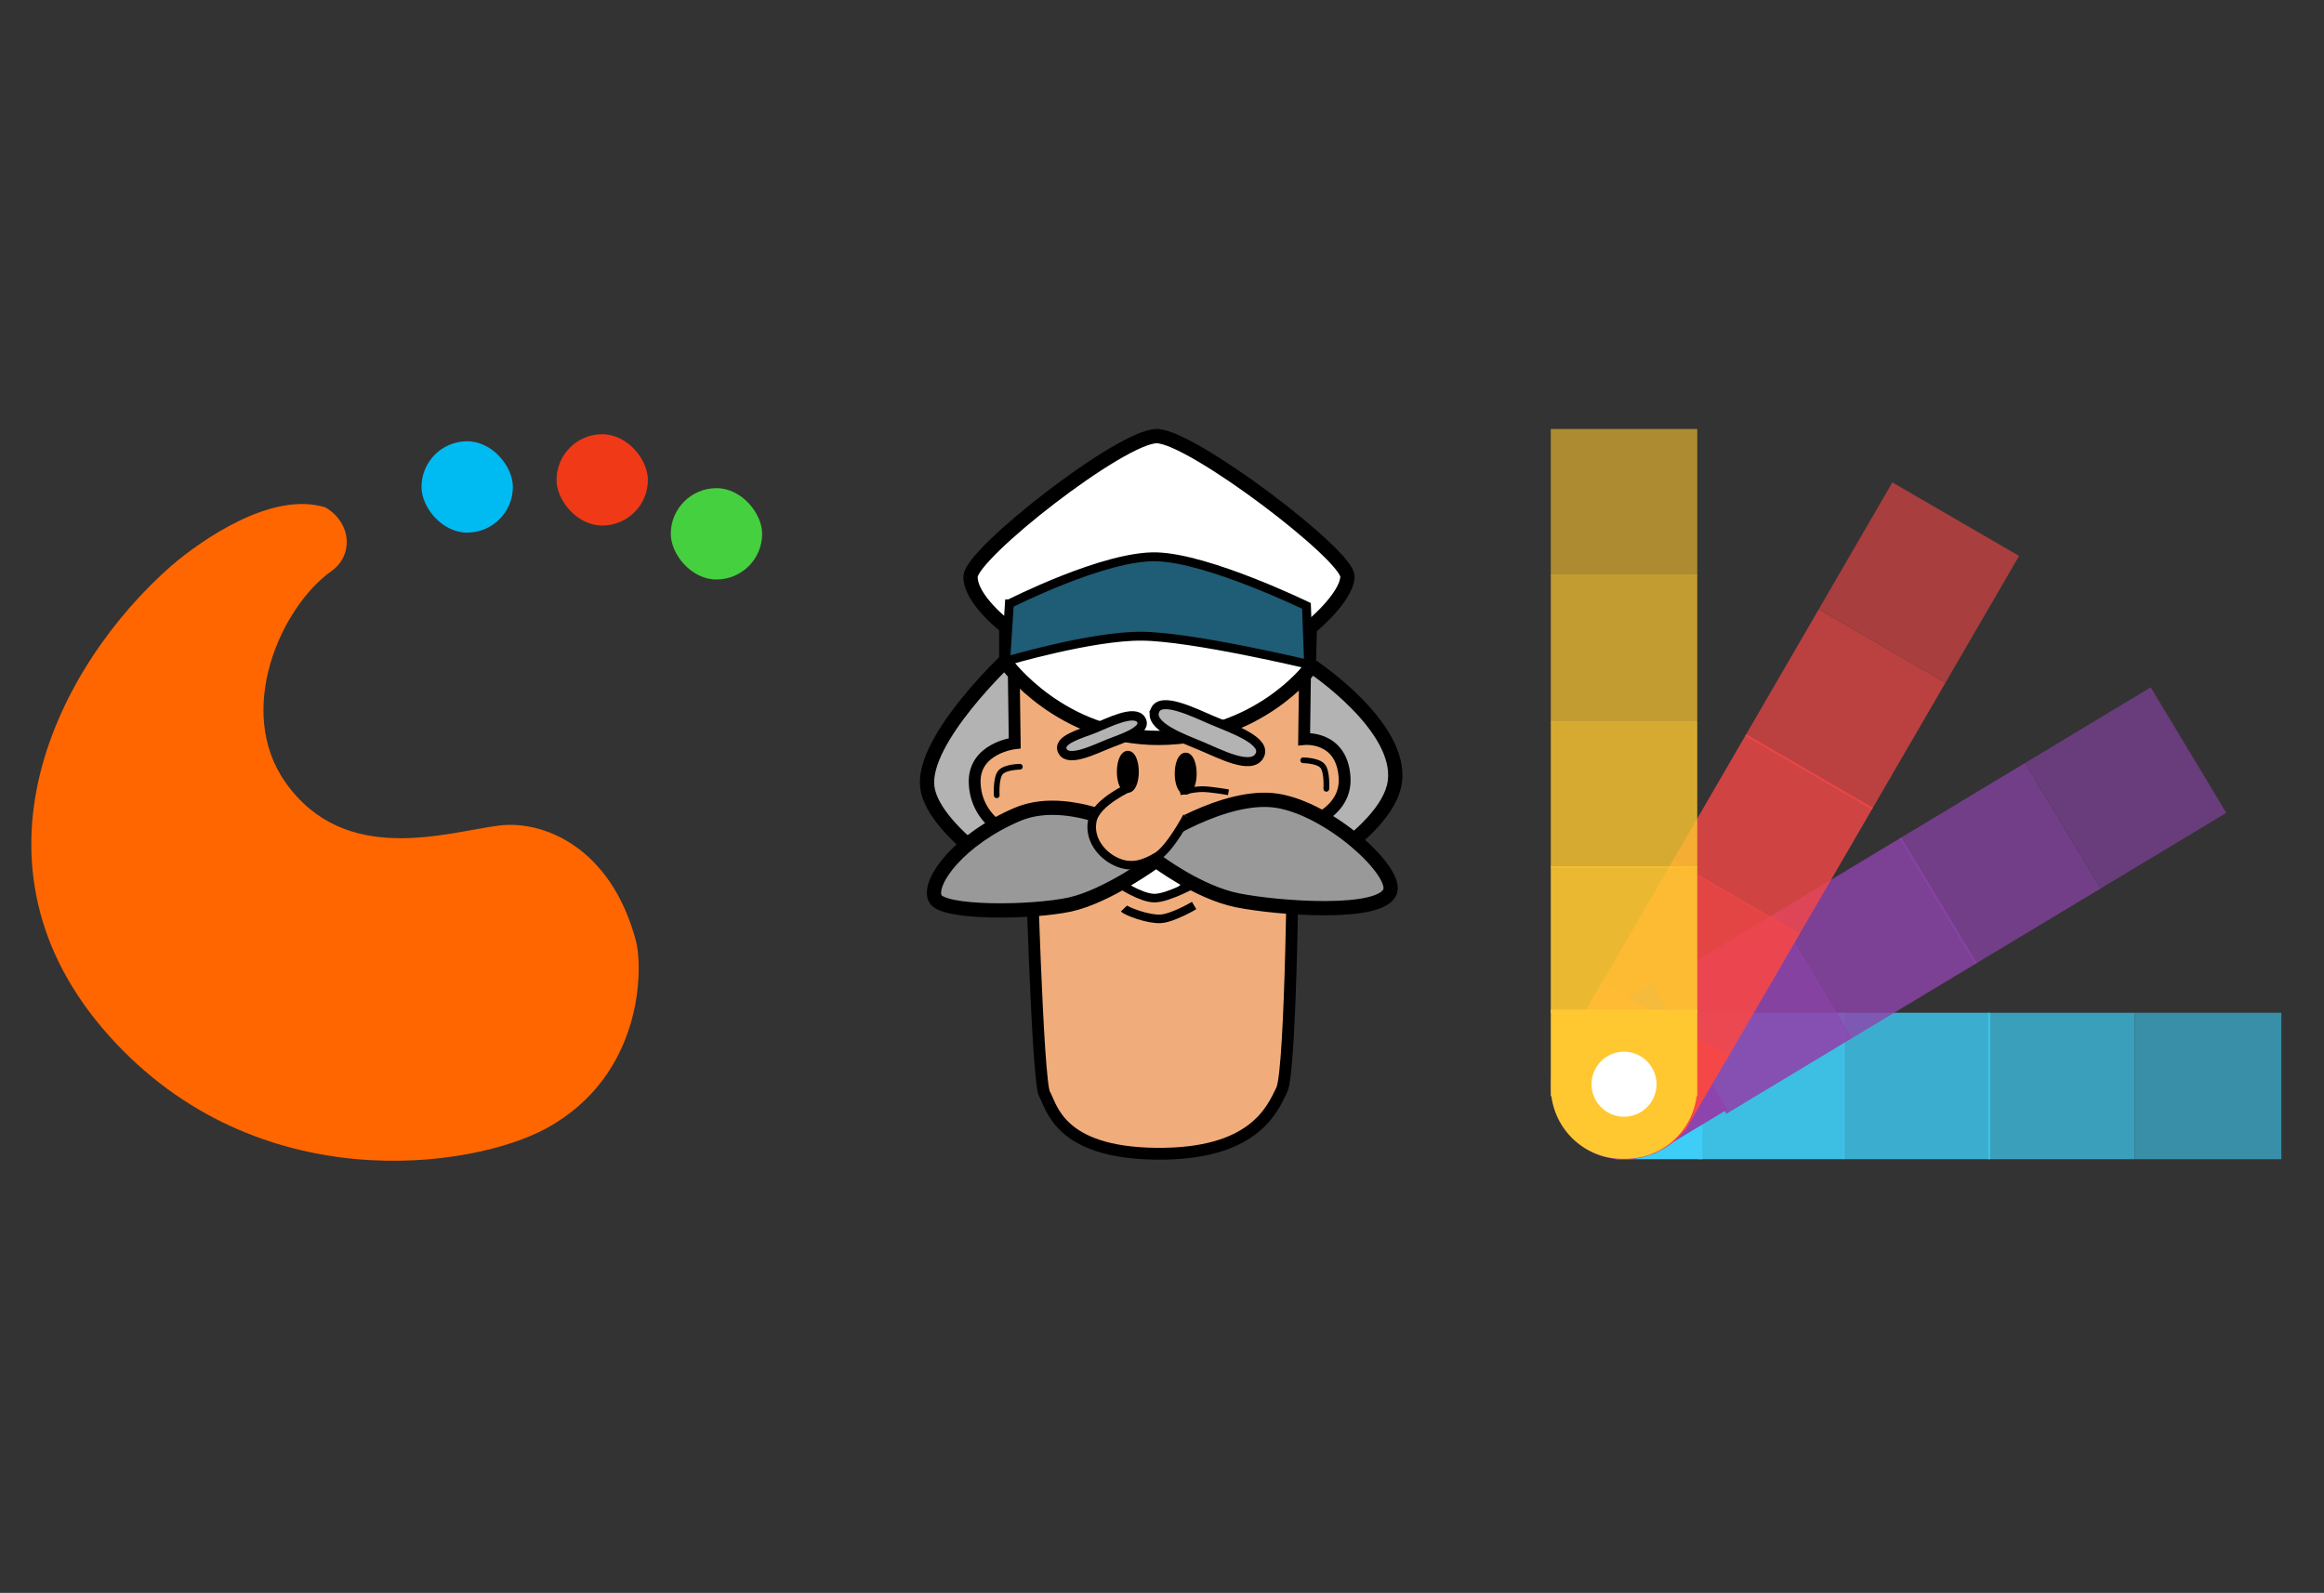 <?xml version="1.0" encoding="UTF-8" standalone="no"?>
<!-- Created with Inkscape (http://www.inkscape.org/) -->

<svg
   xmlns:dc="http://purl.org/dc/elements/1.1/"
   xmlns:cc="http://creativecommons.org/ns#"
   xmlns:rdf="http://www.w3.org/1999/02/22-rdf-syntax-ns#"
   xmlns:svg="http://www.w3.org/2000/svg"
   xmlns="http://www.w3.org/2000/svg"
   xmlns:sodipodi="http://sodipodi.sourceforge.net/DTD/sodipodi-0.dtd"
   xmlns:inkscape="http://www.inkscape.org/namespaces/inkscape"
   width="318"
   height="218"
   viewBox="0 0 318 218"
   id="svg2"
   version="1.1"
   inkscape:version="0.91 r13725"
   sodipodi:docname="kaptan.svg"
   inkscape:export-filename="/home/trlinux/yaliTema/slideshow/kaptan.png"
   inkscape:export-xdpi="90"
   inkscape:export-ydpi="90">
  <rect x="0" y="0" width="318" height="218" fill="#333333" stroke="none"/>
  <defs
     id="defs4">
    <clipPath
       id="clipPath5127"
       clipPathUnits="userSpaceOnUse">
      <path
         inkscape:connector-curvature="0"
         id="path5129"
         d="M 256,45.268 A 210.732,210.732 0 0 0 45.268,256 210.732,210.732 0 0 0 256,466.732 210.732,210.732 0 0 0 466.732,256 210.732,210.732 0 0 0 256,45.268 Z m 0,111.844 A 98.889,98.889 0 0 1 354.889,256 98.889,98.889 0 0 1 256,354.889 98.889,98.889 0 0 1 157.111,256 98.889,98.889 0 0 1 256,157.111 Z"
         style="opacity:1;fill:#f9f9f9;fill-opacity:1;stroke:none;stroke-width:0;stroke-linecap:butt;stroke-linejoin:miter;stroke-miterlimit:4;stroke-dasharray:none;stroke-dashoffset:0;stroke-opacity:1" />
    </clipPath>
    <clipPath
       clipPathUnits="userSpaceOnUse"
       id="clipPath5062">
      <circle
         style="opacity:1;fill:none;fill-opacity:1;stroke:#000000;stroke-width:0.511;stroke-miterlimit:4;stroke-dasharray:none;stroke-dashoffset:0;stroke-opacity:1"
         id="circle5064"
         cx="292.412"
         cy="78.396"
         r="43.653" />
    </clipPath>
    <linearGradient
       x1="0"
       y1="0"
       x2="1"
       y2="0"
       gradientUnits="userSpaceOnUse"
       gradientTransform="matrix(0.072,0,0,-0.072,200.722,103.273)"
       spreadMethod="pad"
       id="linearGradient356">
      <stop
         style="stop-opacity:1;stop-color:#ffce00"
         offset="0"
         id="stop358" />
      <stop
         style="stop-opacity:1;stop-color:#ffb500"
         offset="0.267"
         id="stop360" />
      <stop
         style="stop-opacity:1;stop-color:#ffb500"
         offset="0.267"
         id="stop362" />
      <stop
         style="stop-opacity:1;stop-color:#ff3800"
         offset="1"
         id="stop364" />
    </linearGradient>
    <linearGradient
       x1="0"
       y1="0"
       x2="1"
       y2="0"
       gradientUnits="userSpaceOnUse"
       gradientTransform="matrix(0.362,0,0,-0.362,153.616,194.449)"
       spreadMethod="pad"
       id="linearGradient380">
      <stop
         style="stop-opacity:1;stop-color:#ffce00"
         offset="0"
         id="stop382" />
      <stop
         style="stop-opacity:1;stop-color:#ffb500"
         offset="0.267"
         id="stop384" />
      <stop
         style="stop-opacity:1;stop-color:#ffb500"
         offset="0.267"
         id="stop386" />
      <stop
         style="stop-opacity:1;stop-color:#ff3800"
         offset="1"
         id="stop388" />
    </linearGradient>
  </defs>
  <sodipodi:namedview
     id="base"
     pagecolor="#ffffff"
     bordercolor="#666666"
     borderopacity="1.0"
     inkscape:pageopacity="0.0"
     inkscape:pageshadow="2"
     inkscape:zoom="1.4"
     inkscape:cx="160.54879"
     inkscape:cy="81.153623"
     inkscape:document-units="px"
     inkscape:current-layer="layer1"
     showgrid="false"
     units="px"
     inkscape:window-width="1366"
     inkscape:window-height="711"
     inkscape:window-x="0"
     inkscape:window-y="0"
     inkscape:window-maximized="1" />
  <g
     inkscape:label="Layer 1"
     inkscape:groupmode="layer"
     id="layer1"
     transform="translate(0,-834.362)">
    <path
       style="fill:#b3b3b3;fill-rule:evenodd;stroke:#000000;stroke-width:1.953;stroke-linecap:butt;stroke-linejoin:miter;stroke-miterlimit:4;stroke-dasharray:none;stroke-opacity:1"
       d="m 179.595,925.602 c 0,0 12.312,8.166 11.265,15.775 -1.047,7.609 -17.236,15.488 -17.236,15.488"
       id="path4155"
       inkscape:connector-curvature="0"
       sodipodi:nodetypes="czc" />
    <path
       style="fill:#b3b3b3;fill-rule:evenodd;stroke:#000000;stroke-width:1.953;stroke-linecap:butt;stroke-linejoin:miter;stroke-miterlimit:4;stroke-dasharray:none;stroke-opacity:1"
       d="m 138.01,924.406 c 0,0 -11.889,11.116 -11.129,17.639 0.76,6.522 14.794,14.627 14.794,14.627"
       id="path4153"
       inkscape:connector-curvature="0"
       sodipodi:nodetypes="czc" />
    <path
       style="fill:#f0ad7b;fill-opacity:1;fill-rule:evenodd;stroke:#000000;stroke-width:1.618;stroke-linecap:butt;stroke-linejoin:miter;stroke-miterlimit:4;stroke-dasharray:none;stroke-opacity:1"
       d="m 138.704,925.622 0.146,10.462 c 0,0 -5.659,0.645 -5.482,5.448 0.24,6.519 7.677,8.145 7.677,8.145 0,0 0.897,32.727 1.881,34.418 0.984,1.691 1.93,8.034 15.286,8.169 13.355,0.135 15.859,-6.032 17.178,-8.742 1.319,-2.711 1.572,-35.829 1.572,-35.829 0,0 7.435,-1.352 7.017,-7.023 -0.418,-5.671 -5.532,-5.159 -5.532,-5.159 l 0.146,-10.749"
       id="path4151"
       inkscape:connector-curvature="0"
       sodipodi:nodetypes="ccsczzzczcc" />
    <path
       style="fill:#ffffff;fill-rule:evenodd;stroke:#000000;stroke-width:1.953;stroke-linecap:butt;stroke-linejoin:miter;stroke-miterlimit:4;stroke-dasharray:none;stroke-opacity:1"
       d="m 137.688,920.153 0,5.019 c 0,0 7.474,10.236 20.901,10.182 13.427,-0.055 20.494,-9.321 20.494,-9.321 l 0.136,-5.736 c 0,0 5.077,-4.116 5.157,-7.027 0.081,-2.911 -21.24,-19.128 -26.058,-19.216 -4.818,-0.088 -25.456,16.075 -25.515,19.216 -0.059,3.141 4.886,6.883 4.886,6.883 z"
       id="path3347"
       inkscape:connector-curvature="0"
       sodipodi:nodetypes="cczcczzzc" />
    <path
       style="fill:#1f5c76;fill-opacity:1;fill-rule:evenodd;stroke:#000000;stroke-width:1.214;stroke-linecap:butt;stroke-linejoin:miter;stroke-miterlimit:4;stroke-dasharray:none;stroke-opacity:1"
       d="m 138.115,917.005 -0.512,7.861 c 0,0 11.768,-3.494 18.657,-3.433 6.888,0.061 22.802,3.86 22.802,3.86 l -0.292,-8.005 c 0,0 -13.342,-6.49 -20.463,-6.719 -7.121,-0.228 -20.192,6.436 -20.192,6.436 z"
       id="path4149"
       inkscape:connector-curvature="0"
       sodipodi:nodetypes="cczcczc" />
    <path
       style="fill:#ffffff;fill-rule:evenodd;stroke:#000000;stroke-width:0.391px;stroke-linecap:butt;stroke-linejoin:miter;stroke-opacity:1"
       d="m 152.838,954.439 3.743,2.738 3.647,-0.406 2.495,-2.028 -4.606,-2.941 z"
       id="path4161"
       inkscape:connector-curvature="0" />
    <path
       style="fill:#999999;fill-rule:evenodd;stroke:#000000;stroke-width:1.953;stroke-linecap:butt;stroke-linejoin:miter;stroke-miterlimit:4;stroke-dasharray:none;stroke-opacity:1"
       d="m 127.942,957.295 c -0.998,-2.333 3.446,-8.136 11.265,-11.472 7.819,-3.336 18.594,3.585 18.594,3.585 0,0 9.789,-6.591 16.965,-5.449 7.176,1.142 16.284,9.486 15.472,12.333 -0.997,3.497 -15.464,2.382 -20.901,1.291 -5.436,-1.092 -11.129,-5.449 -11.129,-5.449 0,0 -6.651,4.902 -11.808,6.023 -5.157,1.121 -17.541,1.284 -18.458,-0.86 z"
       id="path4157"
       inkscape:connector-curvature="0"
       sodipodi:nodetypes="szczszczs" />
    <path
       style="fill:none;fill-rule:evenodd;stroke:#000000;stroke-width:1.172;stroke-linecap:butt;stroke-linejoin:miter;stroke-miterlimit:4;stroke-dasharray:none;stroke-opacity:1"
       d="m 153.126,955.25 c 0,0 2.885,1.988 4.798,2.028 1.913,0.04 5.95,-2.231 5.95,-2.231"
       id="path4159"
       inkscape:connector-curvature="0"
       sodipodi:nodetypes="czc" />
    <path
       style="fill:none;fill-rule:evenodd;stroke:#000000;stroke-width:1.172;stroke-linecap:butt;stroke-linejoin:miter;stroke-miterlimit:4;stroke-dasharray:none;stroke-opacity:1"
       d="m 153.798,958.698 c 0.384,0.406 3.311,1.505 4.99,1.42 1.679,-0.085 4.606,-1.825 4.606,-1.825"
       id="path4163"
       inkscape:connector-curvature="0"
       sodipodi:nodetypes="czc" />
    <path
       style="fill:#f0ad7b;fill-opacity:1;fill-rule:evenodd;stroke:#000000;stroke-width:1.172;stroke-linecap:butt;stroke-linejoin:miter;stroke-miterlimit:4;stroke-dasharray:none;stroke-opacity:1"
       d="m 154.662,942.068 c 0,0 -4.64,2.053 -5.182,4.563 -0.543,2.511 1.204,4.739 3.263,5.679 2.059,0.939 3.786,0.34 5.566,-0.71 1.78,-1.05 4.127,-5.476 4.127,-5.476"
       id="path4165"
       inkscape:connector-curvature="0"
       sodipodi:nodetypes="czzzc" />
    <path
       style="fill:#000000;fill-opacity:1;stroke:#000000;stroke-width:1.172;stroke-linecap:round;stroke-linejoin:round;stroke-miterlimit:4;stroke-dasharray:none;stroke-opacity:1"
       id="path4167"
       sodipodi:type="arc"
       sodipodi:cx="154.3259"
       sodipodi:cy="939.98914"
       sodipodi:rx="0.91170341"
       sodipodi:ry="2.2815523"
       sodipodi:start="1.5707963"
       sodipodi:end="1.5547951"
       sodipodi:open="true"
       d="m 154.326,942.271 a 0.912,2.282 0 0 1 -0.912,-2.272 0.912,2.282 0 0 1 0.904,-2.291 0.912,2.282 0 0 1 0.919,2.254 0.912,2.282 0 0 1 -0.897,2.309" />
    <path
       style="fill:#000000;fill-opacity:1;stroke:#000000;stroke-width:1.172;stroke-linecap:round;stroke-linejoin:round;stroke-miterlimit:4;stroke-dasharray:none;stroke-opacity:1"
       id="path4167-8"
       sodipodi:type="arc"
       sodipodi:cx="162.24332"
       sodipodi:cy="940.24274"
       sodipodi:rx="0.91170341"
       sodipodi:ry="2.2815523"
       sodipodi:start="1.5707963"
       sodipodi:end="1.5547951"
       sodipodi:open="true"
       d="m 162.243,942.524 a 0.912,2.282 0 0 1 -0.912,-2.272 0.912,2.282 0 0 1 0.904,-2.291 0.912,2.282 0 0 1 0.919,2.254 0.912,2.282 0 0 1 -0.897,2.309" />
    <path
       style="fill:none;fill-rule:evenodd;stroke:#000000;stroke-width:0.781;stroke-linecap:butt;stroke-linejoin:miter;stroke-miterlimit:4;stroke-dasharray:none;stroke-opacity:1"
       d="m 161.472,942.795 c 0,0 1.887,-0.417 2.999,-0.431 1.112,-0.013 3.623,0.431 3.623,0.431"
       id="path4186"
       inkscape:connector-curvature="0"
       sodipodi:nodetypes="czc" />
    <path
       style="fill:#b3b3b3;fill-rule:evenodd;stroke:#000000;stroke-width:1.278;stroke-linecap:butt;stroke-linejoin:miter;stroke-miterlimit:4;stroke-dasharray:none;stroke-opacity:1"
       d="m 145.393,937.16 c -0.8,-1.563 2.562,-2.373 4.419,-3.134 1.857,-0.761 5.47,-2.607 6.337,-1.144 0.867,1.463 -2.56,2.519 -4.477,3.283 -1.917,0.764 -5.479,2.557 -6.279,0.995 z"
       id="path4188"
       inkscape:connector-curvature="0"
       sodipodi:nodetypes="zzzzz" />
    <path
       style="fill:#b3b3b3;fill-rule:evenodd;stroke:#000000;stroke-width:1.235;stroke-linecap:butt;stroke-linejoin:miter;stroke-miterlimit:4;stroke-dasharray:none;stroke-opacity:1"
       d="m 158.055,931.547 c -0.984,2.167 3.796,3.865 6.34,4.929 2.544,1.064 6.835,3.35 7.952,1.308 1.117,-2.042 -3.849,-3.721 -6.448,-4.829 -2.599,-1.108 -6.983,-3.305 -7.845,-1.408 z"
       id="path4190"
       inkscape:connector-curvature="0"
       sodipodi:nodetypes="szzzs" />
    <path
       style="fill:none;fill-rule:evenodd;stroke:#000000;stroke-width:0.781;stroke-linecap:round;stroke-linejoin:round;stroke-miterlimit:4;stroke-dasharray:none;stroke-opacity:1"
       d="m 181.485,942.321 c 0,0 0.147,-2.396 -0.528,-3.143 -0.675,-0.747 -2.639,-0.761 -2.639,-0.761"
       id="path4192"
       inkscape:connector-curvature="0"
       sodipodi:nodetypes="czc" />
    <path
       style="fill:none;fill-rule:evenodd;stroke:#000000;stroke-width:0.781;stroke-linecap:round;stroke-linejoin:round;stroke-miterlimit:4;stroke-dasharray:none;stroke-opacity:1"
       d="m 136.384,943.206 c 0,0 -0.147,-2.396 0.528,-3.143 0.675,-0.747 2.639,-0.761 2.639,-0.761"
       id="path4192-0"
       inkscape:connector-curvature="0"
       sodipodi:nodetypes="czc" />
    <rect
       ry="6.25"
       y="893.79"
       x="76.154"
       height="12.5"
       width="12.5"
       id="rect4266"
       style="fill:#f03916;fill-opacity:1;stroke:none" />
    <rect
       style="fill:#45d03f;fill-opacity:1;stroke:none"
       id="rect4268"
       width="12.5"
       height="12.5"
       x="91.786"
       y="901.172"
       ry="6.25" />
    <path
       style="fill:#ff6600;fill-opacity:1;fill-rule:evenodd;stroke:none"
       d="m 23.497,911.752 c -15.645,13.688 -29.559,40.968 -8.55,64.401 20.252,22.587 49.791,18.106 59.792,12.646 13.419,-7.327 13.224,-22.11 12.275,-25.675 -3.433,-12.898 -12.747,-16.521 -18.689,-15.78 -7.19,0.895 -21.086,5.679 -29.261,-5.901 -6.924,-9.809 -0.685,-23.971 6.324,-28.953 2.918,-2.072 2.815,-6.485 -0.841,-8.677 -7.296,-2.311 -16.928,4.415 -21.051,7.94 z"
       id="path6657-2"
       inkscape:connector-curvature="0"
       sodipodi:nodetypes="cccccsccc" />
    <path
       style="fill:#000000;fill-opacity:0;stroke:none"
       d="m 42.411,903.043 c -18.237,0 -37.671,28.263 -38.125,45.122 0,25.198 20.427,45.625 45.625,45.625 10.909,-0.02 21.45,-3.949 29.712,-11.074 0.134,-0.092 0.265,-0.225 0.395,-0.343 4.597,-3.819 7.259,-9.483 7.266,-15.459 10e-4,-11.114 -9.008,-20.125 -20.122,-20.127 -2.107,0.013 -4.2,0.349 -6.201,1.005 l -0.029,-0.055 c -1.978,0.683 -4.055,1.038 -6.147,1.046 -10.493,0 -18.998,-8.506 -18.999,-18.999 5.398,-20.145 12.067,-13.867 12.251,-21.123 0,-3.107 -2.518,-5.625 -5.625,-5.625 z m 4.624,63.872 c -6.7e-5,1.148 0.099,2.292 0.293,3.423 -0.195,-1.13 -0.293,-2.276 -0.293,-3.423 z m 5.688,14.023 c 0.936,0.965 1.967,1.831 3.076,2.588 1.664,1.139 3.489,2.021 5.415,2.617 1.199,0.367 2.43,0.62 3.677,0.756 -1.246,-0.147 -2.477,-0.389 -3.677,-0.756 -1.926,-0.596 -3.751,-1.481 -5.415,-2.617 -1.109,-0.758 -2.14,-1.623 -3.076,-2.588 z m 18.638,5.635 c -0.147,0.033 -0.296,0.073 -0.444,0.092 0.15,-0.033 0.297,-0.073 0.444,-0.092 z m -1.763,0.294 c -0.26,0.033 -0.52,0.073 -0.781,0.092 0.261,-0.02 0.521,-0.055 0.781,-0.092 z"
       id="circle4229"
       inkscape:connector-curvature="0"
       sodipodi:nodetypes="ccccccccccccccccccccccccccccc" />
    <rect
       style="fill:#00bbf2;fill-opacity:1;stroke:none"
       id="rect4270"
       width="12.5"
       height="12.5"
       x="57.676"
       y="894.755"
       ry="6.25" />
    <rect
       y="972.971"
       x="292.124"
       height="20.042"
       width="20.042"
       id="rect4145-7-4-7-3"
       style="opacity:0.6;fill:#3ecdf6;fill-opacity:1;fill-rule:evenodd;stroke:none" />
    <rect
       y="972.971"
       x="272.064"
       height="20.042"
       width="20.042"
       id="rect4145-7-4-7-3-2"
       style="opacity:0.7;fill:#3ecdf6;fill-opacity:1;fill-rule:evenodd;stroke:none" />
    <rect
       y="972.971"
       x="252.275"
       height="20.042"
       width="20.042"
       id="rect4145-7-4-7-3-8"
       style="opacity:0.8;fill:#3ecdf6;fill-opacity:1;fill-rule:evenodd;stroke:none" />
    <rect
       y="972.971"
       x="232.342"
       height="20.042"
       width="20.042"
       id="rect4145-7-4-7-3-8-0"
       style="opacity:0.9;fill:#3ecdf6;fill-opacity:1;fill-rule:evenodd;stroke:none" />
    <rect
       transform="matrix(0.857,-0.516,0.516,0.857,0,0)"
       y="946.852"
       x="-246.747"
       height="20.042"
       width="20.042"
       id="rect4145-7-4-7-3-6"
       style="opacity:0.6;fill:#8e44ad;fill-opacity:1;fill-rule:evenodd;stroke:none" />
    <path
       inkscape:connector-curvature="0"
       id="rect4145-7-4-77-9"
       d="m 232.946,972.971 -10.213,0 -0.375,0 -1.261,0 0,0.089 c -4.846,0.617 -8.572,4.726 -8.572,9.745 l 0,0.375 c 0,5.019 3.726,9.127 8.572,9.744 l 0,0.089 1.261,0 0.375,0 10.213,0 z"
       style="fill:#3ecdf6;fill-opacity:1;fill-rule:evenodd;stroke:none" />
    <rect
       transform="matrix(0.857,-0.516,0.516,0.857,0,0)"
       y="946.852"
       x="-266.807"
       height="20.042"
       width="20.042"
       id="rect4145-7-4-7-3-2-4"
       style="opacity:0.7;fill:#8e44ad;fill-opacity:1;fill-rule:evenodd;stroke:none" />
    <rect
       y="893.076"
       x="212.199"
       height="20.042"
       width="20.042"
       id="rect4145"
       style="opacity:0.6;fill:#ffc831;fill-opacity:1;fill-rule:evenodd;stroke:none" />
    <rect
       transform="matrix(0.857,-0.516,0.516,0.857,0,0)"
       y="946.852"
       x="-286.596"
       height="20.042"
       width="20.042"
       id="rect4145-7-4-7-3-8-4"
       style="opacity:0.8;fill:#8e44ad;fill-opacity:1;fill-rule:evenodd;stroke:none" />
    <rect
       transform="matrix(0.502,-0.865,0.865,0.502,0,0)"
       y="675.821"
       x="-668.739"
       height="20.042"
       width="20.042"
       id="rect4145-7-4-7-3-6-8"
       style="opacity:0.6;fill:#f64747;fill-opacity:1;fill-rule:evenodd;stroke:none" />
    <rect
       y="913.06"
       x="212.199"
       height="20.042"
       width="20.042"
       id="rect4145-7"
       style="opacity:0.7;fill:#ffc831;fill-opacity:1;fill-rule:evenodd;stroke:none" />
    <rect
       transform="matrix(0.502,-0.865,0.865,0.502,0,0)"
       y="675.821"
       x="-688.799"
       height="20.042"
       width="20.042"
       id="rect4145-7-4-7-3-2-4-0"
       style="opacity:0.7;fill:#f64747;fill-opacity:1;fill-rule:evenodd;stroke:none" />
    <rect
       transform="matrix(0.857,-0.516,0.516,0.857,0,0)"
       y="946.852"
       x="-306.53"
       height="20.042"
       width="20.042"
       id="rect4145-7-4-7-3-8-0-9"
       style="opacity:0.9;fill:#8e44ad;fill-opacity:1;fill-rule:evenodd;stroke:none" />
    <rect
       transform="matrix(0.502,-0.865,0.865,0.502,0,0)"
       y="675.821"
       x="-708.588"
       height="20.042"
       width="20.042"
       id="rect4145-7-4-7-3-8-4-4"
       style="opacity:0.8;fill:#f64747;fill-opacity:1;fill-rule:evenodd;stroke:none" />
    <rect
       transform="matrix(0.502,-0.865,0.865,0.502,0,0)"
       y="675.821"
       x="-728.522"
       height="20.042"
       width="20.042"
       id="rect4145-7-4-7-3-8-0-9-3"
       style="opacity:0.9;fill:#f64747;fill-opacity:1;fill-rule:evenodd;stroke:none" />
    <rect
       y="933.07"
       x="212.199"
       height="20.042"
       width="20.042"
       id="rect4145-7-4"
       style="opacity:0.8;fill:#ffc831;fill-opacity:1;fill-rule:evenodd;stroke:none" />
    <path
       inkscape:connector-curvature="0"
       id="rect4145-7-4-77-9-7"
       d="m 226.025,969.036 -8.751,5.266 -0.321,0.193 -1.08,0.65 0.046,0.076 c -3.835,3.027 -4.909,8.469 -2.321,12.769 l 0.193,0.321 c 2.588,4.301 7.898,5.9 12.369,3.929 l 0.046,0.076 1.08,-0.65 0.321,-0.193 8.751,-5.266 z"
       style="fill:#8e44ad;fill-opacity:1;fill-rule:evenodd;stroke:none" />
    <path
       inkscape:connector-curvature="0"
       id="rect4145-7-4-77-9-7-3"
       d="m 219.211,968.785 -5.126,8.834 -0.188,0.324 -0.633,1.09 0.077,0.045 c -1.899,4.501 -0.215,9.786 4.126,12.305 l 0.324,0.188 c 4.341,2.519 9.764,1.358 12.73,-2.524 l 0.077,0.045 0.633,-1.09 0.188,-0.324 5.126,-8.834 z"
       style="fill:#f64747;fill-opacity:1;fill-rule:evenodd;stroke:none" />
    <rect
       y="952.941"
       x="212.199"
       height="20.042"
       width="20.042"
       id="rect4145-7-4-7"
       style="opacity:0.9;fill:#ffc831;fill-opacity:1;fill-rule:evenodd;stroke:none" />
    <path
       inkscape:connector-curvature="0"
       id="rect4145-7-4-77"
       d="m 212.199,972.54 0,10.213 0,0.375 0,1.261 0.089,0 c 0.617,4.846 4.726,8.572 9.745,8.572 l 0.375,0 c 5.019,0 9.127,-3.726 9.744,-8.572 l 0.089,0 0,-1.261 0,-0.375 0,-10.213 z"
       style="fill:#ffc831;fill-opacity:1;fill-rule:evenodd;stroke:none" />
    <path
       inkscape:connector-curvature="0"
       d="m 226.397,984.272 a 4.446,4.446 0 0 1 -5.696,2.656 4.446,4.446 0 0 1 -2.661,-5.693 4.446,4.446 0 0 1 5.691,-2.665 4.446,4.446 0 0 1 2.67,5.689"
       id="path4326"
       style="fill:#ffffff;fill-opacity:1;fill-rule:evenodd;stroke:none" />
  </g>
</svg>
